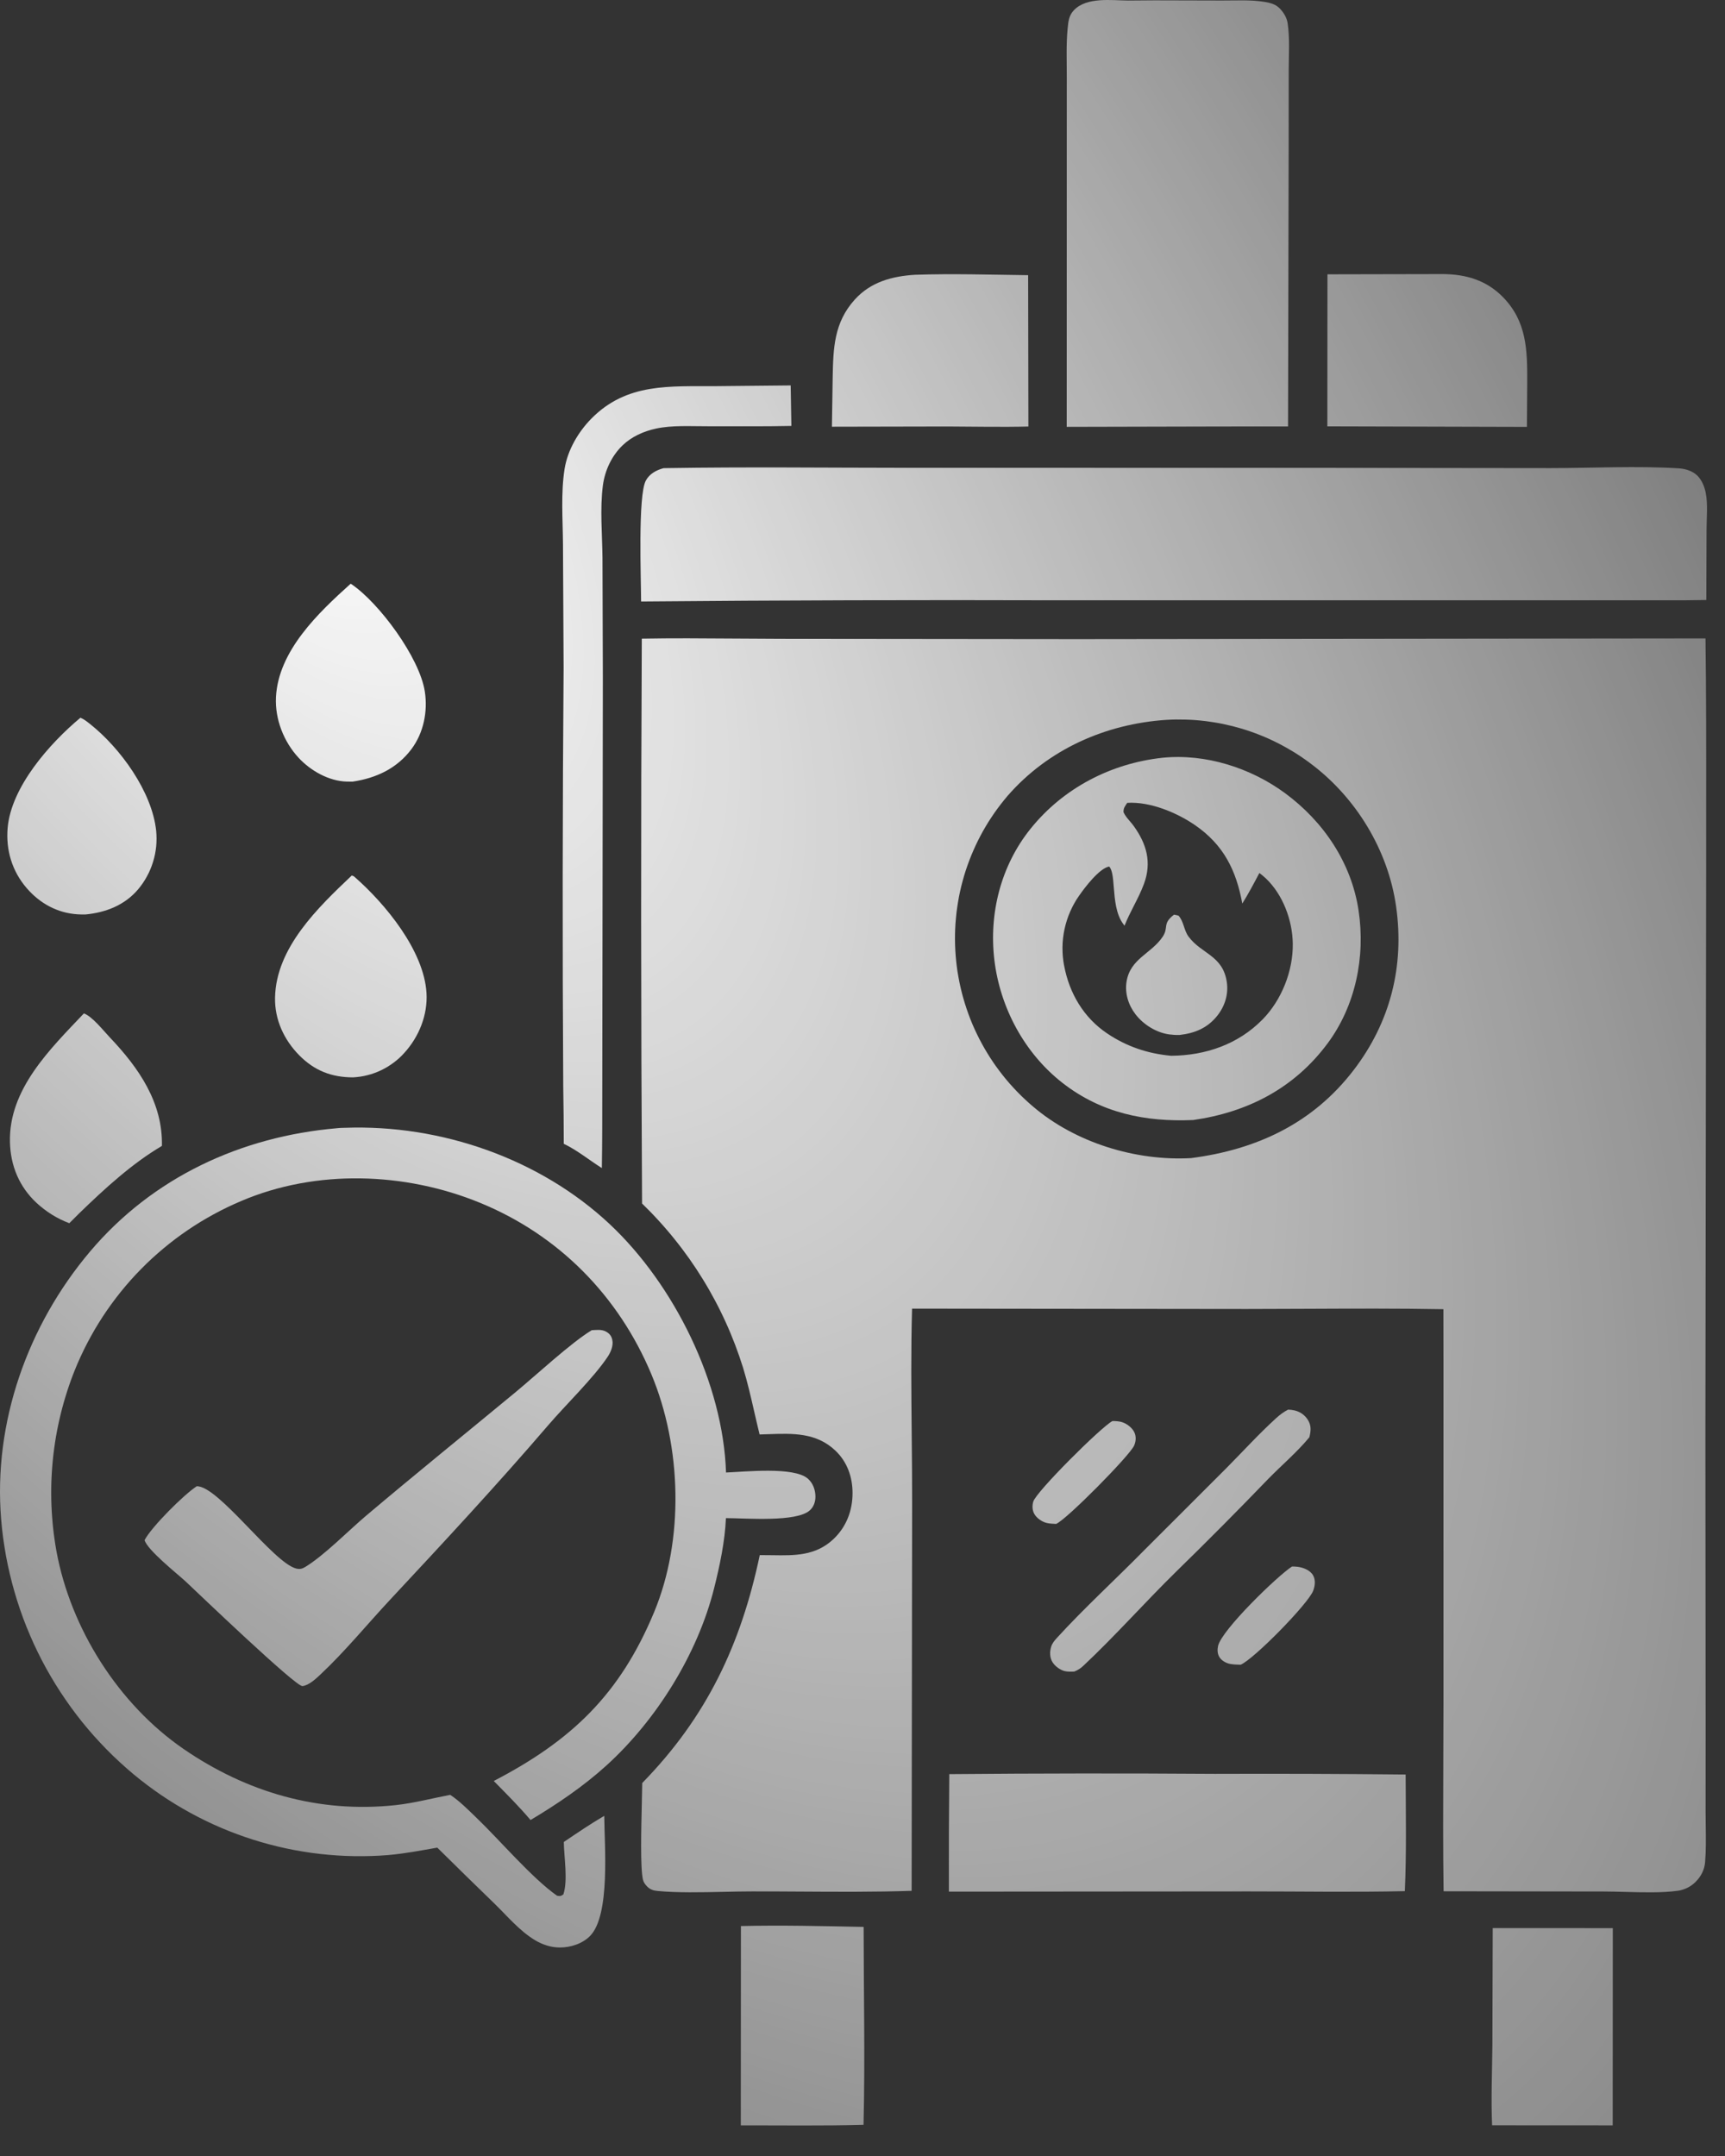 <svg width="52" height="65" viewBox="0 0 52 65" fill="none" xmlns="http://www.w3.org/2000/svg">
<rect x="0" y="0" width="52" height="65" fill="#333333" stroke="none"/>
<path d="M38.947 47.228C39.004 47.229 39.06 47.228 39.116 47.236C39.287 47.258 39.493 47.337 39.583 47.494C39.663 47.633 39.641 47.817 39.585 47.961C39.43 48.356 37.811 50.009 37.4 50.189C37.299 50.187 37.194 50.183 37.094 50.167C36.962 50.145 36.817 50.065 36.751 49.945C36.697 49.848 36.695 49.726 36.719 49.62C36.833 49.135 38.505 47.514 38.947 47.228Z" fill="url(#paint0_radial_52_494)"/>
<path d="M33.535 42.842C33.622 42.842 33.718 42.847 33.802 42.869C33.957 42.91 34.13 43.04 34.197 43.187C34.255 43.314 34.243 43.457 34.188 43.582C34.057 43.882 32.16 45.806 31.837 45.944C31.744 45.939 31.644 45.937 31.553 45.915C31.41 45.88 31.253 45.773 31.18 45.644C31.115 45.528 31.113 45.398 31.147 45.273C31.23 44.977 33.189 43.025 33.535 42.842Z" fill="url(#paint1_radial_52_494)"/>
<path d="M38.83 42.498C38.901 42.5 38.968 42.508 39.037 42.525C39.058 42.53 39.079 42.536 39.099 42.544C39.119 42.551 39.139 42.559 39.158 42.569C39.178 42.578 39.197 42.588 39.215 42.599C39.234 42.61 39.252 42.622 39.269 42.635C39.286 42.648 39.302 42.662 39.318 42.677C39.334 42.691 39.349 42.707 39.363 42.723C39.377 42.739 39.391 42.756 39.403 42.773C39.416 42.791 39.428 42.809 39.438 42.828C39.534 42.995 39.515 43.151 39.471 43.331C39.103 43.777 38.645 44.165 38.239 44.579C37.319 45.534 36.385 46.475 35.436 47.401C34.496 48.325 33.613 49.324 32.654 50.224C32.569 50.304 32.488 50.354 32.381 50.396C32.288 50.397 32.186 50.403 32.095 50.381C31.955 50.347 31.802 50.233 31.727 50.111C31.642 49.973 31.64 49.796 31.688 49.644C31.721 49.54 31.788 49.46 31.86 49.381C32.695 48.467 33.625 47.619 34.494 46.735L36.944 44.287C37.451 43.777 37.937 43.24 38.469 42.755C38.581 42.653 38.695 42.568 38.83 42.498Z" fill="url(#paint2_radial_52_494)"/>
<path d="M2.529 30.553C2.784 30.644 3.127 31.084 3.315 31.281C4.183 32.193 4.91 33.243 4.881 34.547C3.975 35.082 3.144 35.846 2.391 36.577L2.089 36.878C1.998 36.843 1.908 36.804 1.82 36.761C1.732 36.718 1.647 36.67 1.563 36.618C1.48 36.566 1.4 36.511 1.322 36.451C1.244 36.392 1.17 36.328 1.098 36.262C0.579 35.777 0.318 35.145 0.3 34.437C0.259 32.837 1.511 31.628 2.529 30.553Z" fill="url(#paint3_radial_52_494)"/>
<path d="M10.57 17.599C10.58 17.605 10.59 17.61 10.6 17.616C11.43 18.181 12.647 19.821 12.806 20.847C12.899 21.448 12.771 22.091 12.405 22.582C11.968 23.168 11.335 23.461 10.629 23.565C10.571 23.566 10.513 23.566 10.454 23.564C9.914 23.55 9.364 23.238 9.001 22.846C8.553 22.362 8.287 21.683 8.319 21.021C8.388 19.623 9.595 18.476 10.57 17.599Z" fill="url(#paint4_radial_52_494)"/>
<path d="M2.425 21.638C2.536 21.684 2.623 21.756 2.717 21.83C3.624 22.55 4.585 23.866 4.708 25.05C4.712 25.089 4.715 25.128 4.716 25.167C4.718 25.206 4.719 25.245 4.719 25.284C4.719 25.324 4.718 25.363 4.716 25.402C4.714 25.441 4.711 25.48 4.708 25.519C4.704 25.558 4.699 25.597 4.693 25.636C4.687 25.674 4.68 25.713 4.673 25.752C4.665 25.79 4.656 25.828 4.647 25.866C4.637 25.904 4.627 25.942 4.615 25.979C4.604 26.017 4.591 26.054 4.578 26.091C4.565 26.128 4.551 26.164 4.536 26.2C4.52 26.237 4.504 26.272 4.488 26.308C4.471 26.343 4.453 26.378 4.434 26.413C4.416 26.447 4.396 26.481 4.376 26.515C4.356 26.548 4.335 26.581 4.313 26.614C4.291 26.646 4.268 26.678 4.245 26.709C4.222 26.741 4.197 26.772 4.172 26.802C3.766 27.288 3.189 27.513 2.573 27.57C2.495 27.571 2.417 27.57 2.339 27.565C1.727 27.527 1.199 27.234 0.803 26.774C0.364 26.264 0.174 25.63 0.23 24.963C0.336 23.721 1.503 22.407 2.425 21.638Z" fill="url(#paint5_radial_52_494)"/>
<path d="M10.604 26.395C10.666 26.417 10.65 26.405 10.697 26.445C11.621 27.256 12.782 28.664 12.857 29.939C12.896 30.599 12.63 31.259 12.188 31.743C12.164 31.77 12.139 31.797 12.113 31.823C12.087 31.849 12.061 31.874 12.034 31.899C12.007 31.924 11.979 31.948 11.951 31.971C11.922 31.994 11.894 32.017 11.864 32.039C11.835 32.061 11.805 32.082 11.775 32.102C11.745 32.123 11.714 32.143 11.682 32.162C11.651 32.181 11.619 32.199 11.587 32.216C11.555 32.233 11.522 32.25 11.489 32.266C11.456 32.282 11.422 32.297 11.389 32.311C11.355 32.325 11.321 32.338 11.286 32.351C11.252 32.363 11.217 32.375 11.182 32.386C11.147 32.396 11.112 32.406 11.076 32.415C11.041 32.424 11.005 32.432 10.969 32.44C10.933 32.447 10.897 32.453 10.861 32.459C10.825 32.464 10.789 32.469 10.752 32.472C10.716 32.476 10.679 32.479 10.643 32.481C9.998 32.48 9.482 32.281 9.026 31.821C8.562 31.353 8.278 30.742 8.291 30.077C8.321 28.57 9.588 27.359 10.604 26.395Z" fill="url(#paint6_radial_52_494)"/>
<path d="M44.998 58.129L48.618 58.13L48.615 64.076L44.979 64.074C44.945 63.275 44.98 62.467 44.988 61.668L44.998 58.129Z" fill="url(#paint7_radial_52_494)"/>
<path d="M22.335 58.067C23.566 58.038 24.803 58.069 26.034 58.093C26.035 60.079 26.08 62.074 26.031 64.059C24.8 64.094 23.563 64.074 22.332 64.076L22.335 58.067Z" fill="url(#paint8_radial_52_494)"/>
<path d="M27.585 8.284C28.717 8.246 29.861 8.282 30.993 8.296L31.001 12.859C30.189 12.88 29.371 12.86 28.559 12.858L25.078 12.865L25.101 11.384C25.118 10.5 25.139 9.728 25.765 9.034C26.247 8.499 26.892 8.327 27.585 8.284Z" fill="url(#paint9_radial_52_494)"/>
<path d="M40.016 8.27L43.484 8.263C44.188 8.266 44.808 8.446 45.312 8.963C46.023 9.694 46.042 10.554 46.038 11.513L46.029 12.87L40.013 12.854L40.016 8.27Z" fill="url(#paint10_radial_52_494)"/>
<path d="M21.586 11.642L23.835 11.62L23.856 12.841C23.014 12.86 22.17 12.849 21.328 12.851C20.824 12.853 20.266 12.815 19.772 12.922C19.402 13.002 19.04 13.164 18.766 13.428C18.438 13.744 18.233 14.186 18.174 14.636C18.082 15.339 18.155 16.113 18.162 16.822L18.173 20.445L18.154 34.018C18.153 34.417 18.149 34.816 18.143 35.216C17.763 34.977 17.4 34.676 16.995 34.484C16.994 33.915 16.989 33.347 16.979 32.779C16.953 28.565 16.957 24.352 16.99 20.138L16.971 16.415C16.966 15.67 16.903 14.869 17.02 14.134C17.11 13.569 17.433 13.019 17.831 12.616C18.899 11.537 20.186 11.652 21.586 11.642Z" fill="url(#paint11_radial_52_494)"/>
<path d="M17.837 40.104C17.98 40.096 18.133 40.074 18.264 40.144C18.37 40.2 18.43 40.273 18.457 40.393C18.497 40.566 18.411 40.766 18.317 40.907C17.884 41.553 17.055 42.351 16.525 42.969C14.981 44.769 13.371 46.502 11.754 48.235C11.061 48.978 10.4 49.789 9.66 50.483C9.522 50.613 9.311 50.811 9.118 50.833C8.916 50.856 5.949 48.01 5.593 47.676C5.324 47.429 4.444 46.733 4.358 46.432C4.572 46.028 5.54 45.062 5.929 44.809C6.574 44.779 8.239 47.12 8.93 47.289C9.037 47.316 9.112 47.296 9.204 47.24C9.78 46.888 10.496 46.153 11.034 45.698C12.525 44.438 14.042 43.212 15.546 41.968C16.158 41.462 17.219 40.476 17.837 40.104Z" fill="url(#paint12_radial_52_494)"/>
<path d="M28.616 53.487C31.282 53.463 33.949 53.461 36.615 53.479C38.534 53.472 40.454 53.478 42.373 53.499C42.377 54.668 42.401 55.847 42.349 57.015C40.783 57.051 39.209 57.022 37.642 57.023L28.604 57.03C28.601 55.849 28.605 54.668 28.616 53.487Z" fill="url(#paint13_radial_52_494)"/>
<path d="M34.009 0.016L34.809 0.01L36.833 0.015C37.254 0.017 37.712 -0.012 38.127 0.058C38.305 0.089 38.456 0.128 38.584 0.261C38.7 0.383 38.791 0.534 38.816 0.702C38.884 1.159 38.849 1.656 38.848 2.117L38.847 4.387L38.828 12.857L36.906 12.858L32.156 12.869L32.158 2.315C32.159 1.834 32.137 1.335 32.184 0.856C32.205 0.643 32.222 0.463 32.377 0.303C32.764 -0.095 33.501 0.012 34.009 0.016Z" fill="url(#paint14_radial_52_494)"/>
<path d="M10.159 34.014C10.24 34.003 10.325 34.004 10.407 34.001C13.282 33.898 16.27 34.926 18.384 36.91C20.32 38.728 21.798 41.701 21.886 44.394C22.455 44.373 23.934 44.21 24.354 44.58C24.509 44.717 24.581 44.92 24.581 45.124C24.581 45.278 24.53 45.425 24.416 45.531C24.019 45.901 22.471 45.769 21.883 45.769C21.853 46.467 21.697 47.208 21.526 47.886C21.03 49.865 19.788 51.859 18.28 53.227C17.587 53.856 16.796 54.392 15.993 54.871C15.645 54.459 15.262 54.078 14.884 53.694C17.229 52.475 18.685 51.087 19.717 48.607C20.629 46.415 20.548 43.616 19.636 41.433C18.648 39.07 16.844 37.234 14.464 36.26C12.212 35.337 9.526 35.243 7.264 36.212C7.193 36.242 7.123 36.272 7.054 36.304C6.984 36.335 6.915 36.368 6.846 36.401C6.777 36.434 6.709 36.468 6.641 36.503C6.573 36.538 6.505 36.574 6.438 36.611C6.371 36.647 6.304 36.685 6.238 36.723C6.172 36.761 6.106 36.8 6.04 36.84C5.975 36.88 5.91 36.921 5.846 36.962C5.782 37.004 5.718 37.046 5.655 37.089C5.592 37.132 5.529 37.176 5.467 37.22C5.405 37.265 5.343 37.31 5.282 37.356C5.221 37.402 5.161 37.449 5.101 37.497C5.041 37.544 4.982 37.593 4.923 37.642C4.864 37.691 4.806 37.74 4.749 37.791C4.691 37.841 4.634 37.892 4.578 37.944C4.522 37.996 4.466 38.049 4.411 38.102C4.356 38.155 4.302 38.209 4.249 38.264C4.195 38.318 4.142 38.374 4.09 38.429C4.038 38.485 3.986 38.542 3.935 38.599C3.884 38.656 3.834 38.714 3.785 38.772C3.735 38.831 3.687 38.89 3.639 38.949C3.591 39.009 3.544 39.069 3.497 39.13C3.45 39.19 3.405 39.252 3.36 39.314C3.315 39.375 3.271 39.438 3.227 39.501C3.184 39.564 3.141 39.627 3.099 39.691C3.057 39.755 3.016 39.82 2.976 39.885C2.936 39.95 2.896 40.015 2.857 40.081C2.819 40.147 2.781 40.214 2.744 40.281C2.707 40.348 2.67 40.415 2.635 40.483C2.6 40.551 2.565 40.619 2.531 40.688C2.498 40.756 2.465 40.825 2.433 40.895C2.401 40.964 2.37 41.034 2.339 41.104C2.309 41.175 2.28 41.245 2.251 41.316C2.208 41.423 2.167 41.532 2.128 41.64C2.089 41.749 2.052 41.858 2.017 41.968C1.982 42.079 1.948 42.189 1.917 42.3C1.885 42.412 1.856 42.523 1.829 42.636C1.801 42.748 1.776 42.861 1.752 42.974C1.728 43.087 1.707 43.2 1.687 43.314C1.668 43.428 1.65 43.542 1.635 43.657C1.619 43.772 1.605 43.886 1.594 44.001C1.582 44.116 1.573 44.231 1.565 44.347C1.557 44.462 1.552 44.577 1.548 44.693C1.545 44.809 1.543 44.924 1.544 45.04C1.544 45.155 1.547 45.271 1.551 45.386C1.556 45.502 1.562 45.617 1.571 45.732C1.579 45.847 1.59 45.963 1.602 46.077C1.615 46.192 1.629 46.307 1.646 46.421C1.662 46.536 1.681 46.65 1.701 46.764C2.13 49.098 3.569 51.375 5.527 52.724C7.428 54.033 9.605 54.671 11.921 54.422C12.48 54.362 13.021 54.216 13.573 54.112C13.858 54.302 14.106 54.556 14.353 54.793C15.062 55.472 16.036 56.624 16.794 57.154C16.898 57.167 16.897 57.17 16.983 57.113C17.124 56.691 17.002 55.985 16.996 55.533C17.398 55.261 17.796 54.99 18.215 54.745C18.22 55.623 18.403 57.724 17.794 58.359C17.564 58.598 17.204 58.715 16.878 58.714C16.609 58.714 16.356 58.63 16.127 58.493C15.664 58.215 15.287 57.763 14.903 57.388C14.326 56.83 13.752 56.268 13.182 55.703C12.69 55.789 12.206 55.883 11.708 55.927C11.622 55.934 11.536 55.94 11.45 55.945C11.364 55.95 11.278 55.953 11.192 55.956C11.106 55.959 11.02 55.961 10.934 55.961C10.848 55.962 10.762 55.962 10.676 55.96C10.59 55.959 10.504 55.956 10.418 55.953C10.332 55.949 10.246 55.945 10.161 55.939C10.075 55.934 9.989 55.927 9.903 55.919C9.817 55.911 9.732 55.903 9.646 55.893C9.561 55.883 9.476 55.873 9.39 55.861C9.305 55.849 9.22 55.836 9.135 55.822C9.05 55.809 8.965 55.794 8.881 55.778C8.796 55.762 8.712 55.745 8.628 55.727C8.544 55.709 8.46 55.69 8.376 55.67C8.292 55.65 8.209 55.629 8.126 55.607C8.043 55.585 7.96 55.562 7.877 55.538C7.794 55.514 7.712 55.489 7.63 55.463C7.548 55.437 7.466 55.41 7.385 55.382C7.304 55.354 7.223 55.325 7.142 55.295C7.061 55.265 6.981 55.234 6.901 55.203C6.821 55.171 6.741 55.138 6.662 55.104C6.583 55.07 6.505 55.035 6.426 55C6.348 54.964 6.27 54.927 6.193 54.89C6.115 54.852 6.038 54.814 5.962 54.774C5.885 54.735 5.809 54.694 5.734 54.653C5.658 54.612 5.583 54.57 5.509 54.526C5.434 54.483 5.361 54.44 5.287 54.395C5.214 54.35 5.141 54.304 5.068 54.257C4.996 54.211 4.924 54.163 4.853 54.115C4.782 54.066 4.712 54.017 4.642 53.967C4.572 53.917 4.502 53.866 4.434 53.814C4.365 53.762 4.297 53.71 4.229 53.656C4.162 53.603 4.095 53.549 4.029 53.494C3.958 53.434 3.887 53.374 3.818 53.313C3.748 53.252 3.679 53.19 3.611 53.127C3.543 53.065 3.476 53.001 3.409 52.937C3.343 52.872 3.277 52.807 3.212 52.741C3.147 52.675 3.083 52.608 3.02 52.54C2.956 52.472 2.894 52.404 2.832 52.335C2.771 52.266 2.71 52.196 2.65 52.125C2.59 52.054 2.532 51.983 2.473 51.911C2.415 51.839 2.358 51.766 2.302 51.692C2.246 51.618 2.19 51.544 2.136 51.469C2.082 51.394 2.028 51.319 1.976 51.242C1.923 51.166 1.871 51.089 1.821 51.011C1.77 50.934 1.72 50.856 1.672 50.777C1.623 50.698 1.575 50.619 1.529 50.539C1.482 50.459 1.436 50.378 1.391 50.297C1.347 50.216 1.303 50.134 1.26 50.052C1.217 49.97 1.176 49.887 1.135 49.804C1.094 49.721 1.055 49.637 1.016 49.553C0.978 49.469 0.94 49.384 0.904 49.299C0.867 49.214 0.832 49.128 0.797 49.042C0.763 48.956 0.73 48.87 0.697 48.783C0.665 48.696 0.634 48.609 0.604 48.521C0.574 48.433 0.545 48.345 0.517 48.257C0.489 48.169 0.462 48.08 0.437 47.991C0.411 47.902 0.386 47.813 0.363 47.723C0.339 47.633 0.317 47.544 0.296 47.453C0.274 47.363 0.254 47.273 0.235 47.182C0.216 47.092 0.198 47.001 0.181 46.91C0.165 46.818 0.149 46.727 0.135 46.636C0.12 46.544 0.107 46.452 0.094 46.361C0.082 46.269 0.071 46.177 0.061 46.085C0.051 45.993 0.042 45.9 0.035 45.808C-0.208 42.887 0.833 39.961 2.711 37.736C4.602 35.496 7.266 34.262 10.159 34.014Z" fill="url(#paint15_radial_52_494)"/>
<path d="M20 14.115L20.1 14.113C22.505 14.074 24.915 14.103 27.32 14.104L39.475 14.105L46.744 14.113C47.999 14.112 49.369 14.042 50.612 14.12C50.811 14.132 51.037 14.204 51.178 14.351C51.309 14.49 51.384 14.679 51.42 14.864C51.487 15.208 51.445 15.607 51.444 15.957L51.437 18.089L50.738 18.098L31.914 18.098C27.718 18.085 23.522 18.097 19.326 18.134C19.325 17.459 19.226 14.934 19.469 14.488C19.582 14.281 19.782 14.176 20 14.115Z" fill="url(#paint16_radial_52_494)"/>
<path fill-rule="evenodd" clip-rule="evenodd" d="M22.114 19.252C21.191 19.245 20.268 19.238 19.347 19.255C19.318 24.931 19.321 30.608 19.355 36.285C19.443 36.37 19.53 36.457 19.615 36.544C19.7 36.632 19.784 36.721 19.866 36.812C19.949 36.902 20.029 36.994 20.109 37.087C20.189 37.18 20.267 37.274 20.343 37.37C20.42 37.465 20.495 37.562 20.568 37.659C20.642 37.757 20.714 37.856 20.785 37.956C20.855 38.056 20.924 38.157 20.991 38.259C21.058 38.362 21.124 38.465 21.188 38.569C21.252 38.673 21.315 38.778 21.376 38.885C21.436 38.991 21.495 39.098 21.553 39.206C21.587 39.271 21.621 39.336 21.655 39.401C21.677 39.445 21.699 39.489 21.72 39.532C21.774 39.642 21.827 39.753 21.877 39.864C21.928 39.976 21.977 40.088 22.024 40.201C22.071 40.314 22.116 40.427 22.16 40.542C22.203 40.656 22.245 40.771 22.285 40.887C22.325 41.002 22.363 41.118 22.4 41.235C22.533 41.67 22.634 42.112 22.735 42.554C22.788 42.785 22.841 43.016 22.898 43.247C22.992 43.245 23.086 43.241 23.18 43.238C23.899 43.213 24.604 43.188 25.179 43.73C25.537 44.068 25.7 44.527 25.7 45.013C25.7 45.544 25.513 46.033 25.125 46.401C24.587 46.91 23.948 46.898 23.282 46.887C23.157 46.885 23.03 46.883 22.903 46.884C22.335 49.58 21.306 51.763 19.36 53.755C19.359 53.897 19.354 54.108 19.348 54.354C19.329 55.151 19.3 56.31 19.381 56.666C19.4 56.749 19.45 56.817 19.51 56.877C19.601 56.968 19.694 56.997 19.819 57.009C20.403 57.067 21.138 57.051 21.824 57.036C22.117 57.029 22.401 57.023 22.66 57.023C23.139 57.022 23.619 57.025 24.1 57.028C25.228 57.035 26.358 57.043 27.481 57.005L27.496 45.309C27.497 44.619 27.49 43.927 27.483 43.234C27.471 41.972 27.458 40.708 27.494 39.453L37.587 39.464C38.191 39.464 38.796 39.461 39.401 39.458C40.772 39.452 42.143 39.445 43.511 39.47L43.513 40.994L43.513 51.38C43.513 51.957 43.51 52.535 43.508 53.112C43.503 54.415 43.498 55.718 43.517 57.019L48.344 57.026C48.546 57.026 48.764 57.032 48.988 57.038C49.528 57.053 50.103 57.069 50.573 57.004C50.599 57.001 50.624 56.996 50.648 56.991C50.663 56.988 50.677 56.984 50.691 56.98C50.701 56.978 50.712 56.975 50.722 56.971C50.746 56.964 50.77 56.956 50.794 56.946C50.803 56.943 50.812 56.939 50.82 56.935C50.835 56.929 50.849 56.922 50.863 56.915C50.886 56.904 50.908 56.892 50.93 56.879C50.952 56.866 50.973 56.852 50.994 56.837C51.014 56.822 51.034 56.807 51.054 56.79C51.073 56.774 51.092 56.757 51.11 56.739C51.274 56.577 51.381 56.374 51.4 56.143C51.43 55.782 51.424 55.412 51.419 55.045C51.417 54.91 51.416 54.776 51.415 54.642L51.416 52.064L51.409 43.336L51.432 26.193C51.431 25.563 51.432 24.933 51.432 24.304C51.434 22.618 51.435 20.933 51.412 19.248L32.49 19.269L23.56 19.26C23.078 19.259 22.596 19.256 22.114 19.252ZM35.447 21.692C35.351 21.694 35.255 21.697 35.159 21.703C33.325 21.825 31.598 22.59 30.376 23.991C30.341 24.032 30.306 24.073 30.272 24.116C30.237 24.158 30.204 24.2 30.171 24.243C30.137 24.286 30.105 24.329 30.073 24.373C30.041 24.417 30.009 24.461 29.978 24.505C29.947 24.55 29.916 24.595 29.887 24.64C29.857 24.685 29.827 24.73 29.798 24.776C29.77 24.823 29.741 24.869 29.714 24.915C29.686 24.962 29.659 25.009 29.632 25.056C29.606 25.104 29.58 25.151 29.555 25.199C29.529 25.247 29.504 25.296 29.48 25.344C29.456 25.393 29.433 25.441 29.41 25.491C29.387 25.54 29.364 25.589 29.343 25.639C29.321 25.689 29.3 25.738 29.279 25.789C29.259 25.839 29.239 25.889 29.22 25.94C29.2 25.991 29.182 26.042 29.164 26.093C29.146 26.144 29.128 26.195 29.111 26.247C29.095 26.299 29.079 26.35 29.063 26.402C29.048 26.454 29.033 26.506 29.019 26.559C29.004 26.611 28.991 26.664 28.978 26.716C28.97 26.749 28.962 26.782 28.955 26.815C28.95 26.835 28.946 26.855 28.941 26.875C28.93 26.928 28.919 26.981 28.908 27.034C28.898 27.087 28.888 27.141 28.88 27.194C28.87 27.248 28.862 27.302 28.855 27.355C28.847 27.409 28.84 27.463 28.833 27.517C28.827 27.57 28.822 27.624 28.817 27.678C28.811 27.732 28.807 27.786 28.803 27.84C28.8 27.895 28.797 27.949 28.794 28.003C28.792 28.057 28.79 28.111 28.789 28.166C28.788 28.22 28.788 28.274 28.788 28.328C28.789 28.383 28.79 28.437 28.791 28.491C28.793 28.545 28.795 28.599 28.798 28.654C28.801 28.708 28.805 28.762 28.809 28.816C28.814 28.87 28.819 28.925 28.824 28.979C28.827 29.007 28.83 29.034 28.833 29.061C28.837 29.088 28.84 29.115 28.843 29.142C28.847 29.172 28.851 29.202 28.855 29.231C28.859 29.256 28.863 29.28 28.866 29.305C28.875 29.359 28.884 29.413 28.894 29.466C28.899 29.498 28.905 29.53 28.912 29.561C28.916 29.583 28.92 29.605 28.925 29.628C28.936 29.681 28.948 29.735 28.96 29.788C28.972 29.841 28.985 29.894 28.999 29.947C29.006 29.975 29.013 30.002 29.021 30.03C29.028 30.055 29.035 30.08 29.042 30.105C29.057 30.158 29.073 30.21 29.089 30.263C29.105 30.315 29.122 30.367 29.14 30.419C29.157 30.471 29.175 30.522 29.194 30.573C29.213 30.625 29.232 30.676 29.252 30.727C29.272 30.778 29.293 30.828 29.314 30.879C29.336 30.929 29.358 30.979 29.38 31.029C29.403 31.079 29.426 31.128 29.45 31.177C29.474 31.227 29.498 31.276 29.523 31.324C29.548 31.373 29.573 31.421 29.6 31.469C29.626 31.517 29.653 31.565 29.68 31.612C29.707 31.66 29.735 31.707 29.764 31.753C29.792 31.8 29.821 31.846 29.851 31.892C29.881 31.938 29.911 31.984 29.942 32.029C29.956 32.05 29.971 32.072 29.986 32.093C30.002 32.116 30.019 32.14 30.036 32.163C30.068 32.208 30.1 32.252 30.133 32.295C30.166 32.339 30.2 32.382 30.234 32.425C30.253 32.449 30.272 32.473 30.291 32.496C30.306 32.515 30.322 32.534 30.337 32.552C30.372 32.594 30.408 32.636 30.444 32.677C30.48 32.718 30.517 32.758 30.554 32.798C30.591 32.839 30.629 32.878 30.667 32.918C30.705 32.957 30.743 32.996 30.782 33.034C30.822 33.072 30.861 33.11 30.901 33.147C30.941 33.184 30.981 33.221 31.022 33.258C31.063 33.294 31.105 33.33 31.146 33.365C32.423 34.454 34.241 35.009 35.906 34.915C37.88 34.659 39.574 33.87 40.807 32.26C41.911 30.818 42.34 29.129 42.086 27.332C41.846 25.629 40.872 24.032 39.492 23.007C39.415 22.949 39.336 22.893 39.257 22.839C39.177 22.785 39.097 22.732 39.015 22.681C38.933 22.631 38.85 22.582 38.766 22.535C38.682 22.488 38.597 22.442 38.511 22.399C38.471 22.378 38.429 22.358 38.388 22.338C38.343 22.316 38.297 22.295 38.251 22.274C38.163 22.235 38.075 22.197 37.985 22.162C37.896 22.126 37.806 22.092 37.715 22.061C37.624 22.029 37.533 21.999 37.441 21.971C37.348 21.944 37.256 21.918 37.162 21.894C37.069 21.871 36.975 21.849 36.881 21.829C36.837 21.82 36.793 21.811 36.748 21.803C36.698 21.794 36.648 21.785 36.597 21.777C36.523 21.765 36.45 21.754 36.376 21.745C36.354 21.742 36.333 21.739 36.311 21.737C36.216 21.726 36.12 21.716 36.024 21.709C35.928 21.702 35.832 21.697 35.736 21.695C35.64 21.692 35.544 21.691 35.447 21.692Z" fill="url(#paint17_radial_52_494)"/>
<path fill-rule="evenodd" clip-rule="evenodd" d="M38.733 23.909C37.697 23.148 36.336 22.715 35.047 22.845C33.489 23.013 32.051 23.759 31.064 24.988C30.172 26.099 29.808 27.533 29.975 28.941C30.147 30.381 30.886 31.759 32.034 32.652C33.199 33.558 34.524 33.83 35.97 33.767C37.611 33.533 39.017 32.807 40.017 31.461C40.865 30.321 41.164 28.844 40.954 27.448C40.737 26.007 39.896 24.765 38.733 23.909ZM36.023 24.876C35.467 24.494 34.666 24.163 33.981 24.205C33.915 24.302 33.861 24.365 33.869 24.489C33.917 24.593 33.988 24.675 34.059 24.758C34.098 24.804 34.138 24.85 34.174 24.9C34.566 25.444 34.724 25.999 34.485 26.647C34.401 26.875 34.29 27.093 34.179 27.311C34.079 27.507 33.98 27.703 33.899 27.907L33.868 27.868C33.64 27.57 33.605 27.124 33.575 26.751C33.553 26.468 33.533 26.227 33.436 26.124C33.139 26.179 32.705 26.751 32.538 26.992C32.511 27.03 32.484 27.069 32.459 27.108C32.447 27.128 32.435 27.147 32.424 27.166C32.411 27.187 32.399 27.208 32.388 27.229C32.364 27.269 32.343 27.31 32.322 27.352C32.301 27.394 32.281 27.436 32.262 27.479C32.243 27.521 32.226 27.565 32.209 27.608C32.193 27.652 32.177 27.696 32.163 27.74C32.148 27.785 32.135 27.829 32.123 27.875C32.111 27.92 32.1 27.965 32.09 28.011C32.08 28.056 32.072 28.102 32.064 28.148C32.057 28.194 32.05 28.24 32.045 28.287C32.04 28.333 32.036 28.38 32.033 28.426C32.031 28.473 32.029 28.519 32.028 28.566C32.028 28.613 32.029 28.659 32.031 28.706C32.032 28.736 32.033 28.766 32.036 28.796C32.037 28.812 32.038 28.829 32.04 28.846C32.044 28.892 32.05 28.939 32.056 28.985C32.06 29.011 32.064 29.037 32.069 29.064C32.072 29.083 32.076 29.103 32.08 29.123C32.237 29.948 32.667 30.678 33.367 31.151C33.958 31.551 34.597 31.766 35.305 31.83C36.34 31.821 37.318 31.488 38.057 30.738C38.634 30.152 38.983 29.27 38.971 28.448C38.961 27.744 38.673 26.968 38.155 26.479C38.095 26.422 38.029 26.37 37.964 26.319C37.8 26.631 37.636 26.941 37.449 27.241C37.265 26.236 36.884 25.468 36.023 24.876Z" fill="url(#paint18_radial_52_494)"/>
<path d="M35.391 27.576C35.437 27.581 35.482 27.595 35.527 27.606C35.687 27.785 35.687 28.044 35.828 28.236C36.22 28.767 36.865 28.799 36.983 29.614C37.035 29.978 36.923 30.335 36.696 30.621C36.398 30.996 36.017 31.15 35.557 31.203C35.455 31.206 35.349 31.199 35.248 31.186C34.858 31.134 34.467 30.889 34.229 30.579C34.015 30.301 33.903 29.943 33.96 29.593C34.074 28.895 34.704 28.756 35.049 28.241C35.239 27.956 35.03 27.85 35.391 27.576Z" fill="url(#paint19_radial_52_494)"/>
<defs>
<radialGradient id="paint0_radial_52_494" cx="0" cy="0" r="1" gradientUnits="userSpaceOnUse" gradientTransform="translate(7.993 12.553) rotate(54.21) scale(117.661 58.776)">
<stop stop-color="white"/>
<stop offset="1" stop-color="white" stop-opacity="0"/>
</radialGradient>
<radialGradient id="paint1_radial_52_494" cx="0" cy="0" r="1" gradientUnits="userSpaceOnUse" gradientTransform="translate(7.993 12.553) rotate(54.21) scale(117.661 58.776)">
<stop stop-color="white"/>
<stop offset="1" stop-color="white" stop-opacity="0"/>
</radialGradient>
<radialGradient id="paint2_radial_52_494" cx="0" cy="0" r="1" gradientUnits="userSpaceOnUse" gradientTransform="translate(7.993 12.553) rotate(54.21) scale(117.661 58.776)">
<stop stop-color="white"/>
<stop offset="1" stop-color="white" stop-opacity="0"/>
</radialGradient>
<radialGradient id="paint3_radial_52_494" cx="0" cy="0" r="1" gradientUnits="userSpaceOnUse" gradientTransform="translate(7.993 12.553) rotate(54.21) scale(117.661 58.776)">
<stop stop-color="white"/>
<stop offset="1" stop-color="white" stop-opacity="0"/>
</radialGradient>
<radialGradient id="paint4_radial_52_494" cx="0" cy="0" r="1" gradientUnits="userSpaceOnUse" gradientTransform="translate(7.993 12.553) rotate(54.21) scale(117.661 58.776)">
<stop stop-color="white"/>
<stop offset="1" stop-color="white" stop-opacity="0"/>
</radialGradient>
<radialGradient id="paint5_radial_52_494" cx="0" cy="0" r="1" gradientUnits="userSpaceOnUse" gradientTransform="translate(7.993 12.553) rotate(54.21) scale(117.661 58.776)">
<stop stop-color="white"/>
<stop offset="1" stop-color="white" stop-opacity="0"/>
</radialGradient>
<radialGradient id="paint6_radial_52_494" cx="0" cy="0" r="1" gradientUnits="userSpaceOnUse" gradientTransform="translate(7.993 12.553) rotate(54.21) scale(117.661 58.776)">
<stop stop-color="white"/>
<stop offset="1" stop-color="white" stop-opacity="0"/>
</radialGradient>
<radialGradient id="paint7_radial_52_494" cx="0" cy="0" r="1" gradientUnits="userSpaceOnUse" gradientTransform="translate(7.993 12.553) rotate(54.21) scale(117.661 58.776)">
<stop stop-color="white"/>
<stop offset="1" stop-color="white" stop-opacity="0"/>
</radialGradient>
<radialGradient id="paint8_radial_52_494" cx="0" cy="0" r="1" gradientUnits="userSpaceOnUse" gradientTransform="translate(7.993 12.553) rotate(54.21) scale(117.661 58.776)">
<stop stop-color="white"/>
<stop offset="1" stop-color="white" stop-opacity="0"/>
</radialGradient>
<radialGradient id="paint9_radial_52_494" cx="0" cy="0" r="1" gradientUnits="userSpaceOnUse" gradientTransform="translate(7.993 12.553) rotate(54.21) scale(117.661 58.776)">
<stop stop-color="white"/>
<stop offset="1" stop-color="white" stop-opacity="0"/>
</radialGradient>
<radialGradient id="paint10_radial_52_494" cx="0" cy="0" r="1" gradientUnits="userSpaceOnUse" gradientTransform="translate(7.993 12.553) rotate(54.21) scale(117.661 58.776)">
<stop stop-color="white"/>
<stop offset="1" stop-color="white" stop-opacity="0"/>
</radialGradient>
<radialGradient id="paint11_radial_52_494" cx="0" cy="0" r="1" gradientUnits="userSpaceOnUse" gradientTransform="translate(7.993 12.553) rotate(54.21) scale(117.661 58.776)">
<stop stop-color="white"/>
<stop offset="1" stop-color="white" stop-opacity="0"/>
</radialGradient>
<radialGradient id="paint12_radial_52_494" cx="0" cy="0" r="1" gradientUnits="userSpaceOnUse" gradientTransform="translate(7.993 12.553) rotate(54.21) scale(117.661 58.776)">
<stop stop-color="white"/>
<stop offset="1" stop-color="white" stop-opacity="0"/>
</radialGradient>
<radialGradient id="paint13_radial_52_494" cx="0" cy="0" r="1" gradientUnits="userSpaceOnUse" gradientTransform="translate(7.993 12.553) rotate(54.21) scale(117.661 58.776)">
<stop stop-color="white"/>
<stop offset="1" stop-color="white" stop-opacity="0"/>
</radialGradient>
<radialGradient id="paint14_radial_52_494" cx="0" cy="0" r="1" gradientUnits="userSpaceOnUse" gradientTransform="translate(7.993 12.553) rotate(54.21) scale(117.661 58.776)">
<stop stop-color="white"/>
<stop offset="1" stop-color="white" stop-opacity="0"/>
</radialGradient>
<radialGradient id="paint15_radial_52_494" cx="0" cy="0" r="1" gradientUnits="userSpaceOnUse" gradientTransform="translate(7.993 12.553) rotate(54.21) scale(117.661 58.776)">
<stop stop-color="white"/>
<stop offset="1" stop-color="white" stop-opacity="0"/>
</radialGradient>
<radialGradient id="paint16_radial_52_494" cx="0" cy="0" r="1" gradientUnits="userSpaceOnUse" gradientTransform="translate(7.993 12.553) rotate(54.21) scale(117.661 58.776)">
<stop stop-color="white"/>
<stop offset="1" stop-color="white" stop-opacity="0"/>
</radialGradient>
<radialGradient id="paint17_radial_52_494" cx="0" cy="0" r="1" gradientUnits="userSpaceOnUse" gradientTransform="translate(7.993 12.553) rotate(54.21) scale(117.661 58.776)">
<stop stop-color="white"/>
<stop offset="1" stop-color="white" stop-opacity="0"/>
</radialGradient>
<radialGradient id="paint18_radial_52_494" cx="0" cy="0" r="1" gradientUnits="userSpaceOnUse" gradientTransform="translate(7.993 12.553) rotate(54.21) scale(117.661 58.776)">
<stop stop-color="white"/>
<stop offset="1" stop-color="white" stop-opacity="0"/>
</radialGradient>
<radialGradient id="paint19_radial_52_494" cx="0" cy="0" r="1" gradientUnits="userSpaceOnUse" gradientTransform="translate(7.993 12.553) rotate(54.21) scale(117.661 58.776)">
<stop stop-color="white"/>
<stop offset="1" stop-color="white" stop-opacity="0"/>
</radialGradient>
</defs>
</svg>
